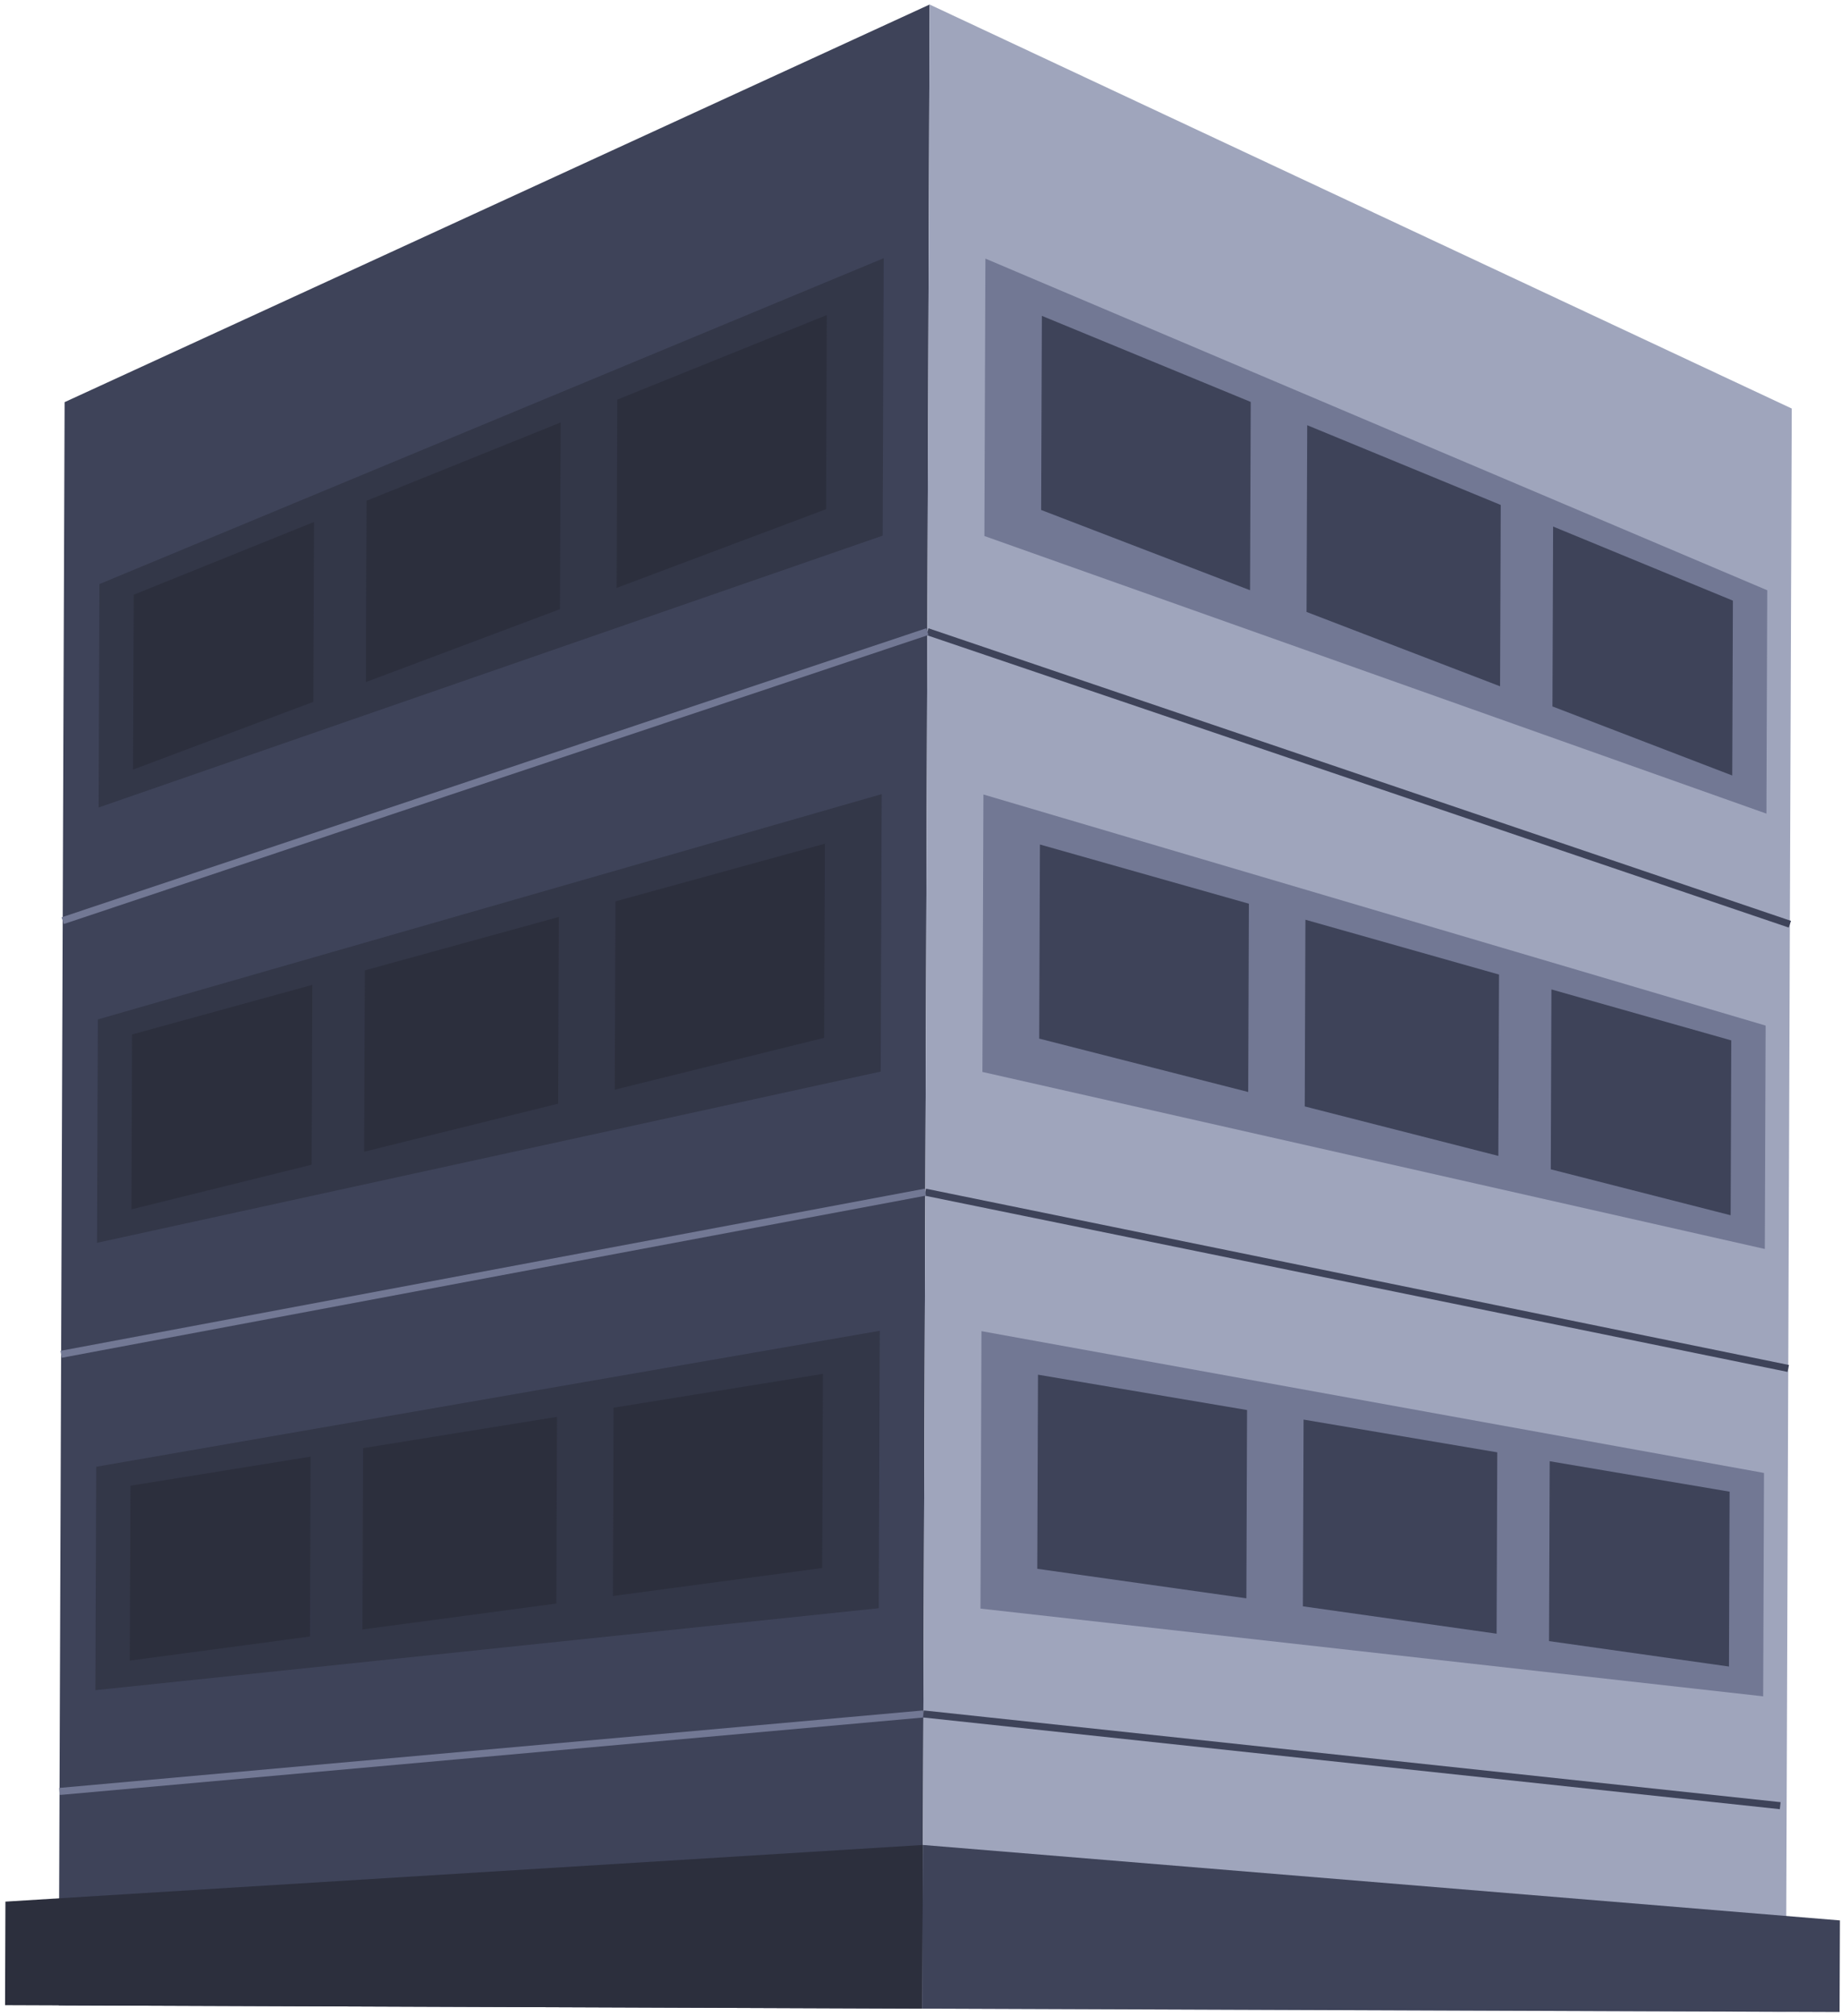 <svg width="264" height="289" viewBox="0 0 264 289" fill="none" xmlns="http://www.w3.org/2000/svg">
<path d="M132.261 287.968L8.423 287.508L9.264 57.655L133.31 0.648L132.261 287.968Z" fill="#3E4359"/>
<path d="M132.261 287.968L256.099 288.423L256.938 58.571L133.31 0.648L132.261 287.968Z" fill="#9FA5BC"/>
<path d="M132.261 287.968L0.725 287.478L0.778 272.629L132.347 264.506L132.261 287.968Z" fill="#2C2F3D"/>
<path d="M132.261 287.968L263.798 288.454L263.846 275.324L132.347 264.506L132.261 287.968Z" fill="#3E4359"/>
<path opacity="0.6" d="M126.574 76.793L14.143 115.765L14.26 83.738L126.72 37.019L126.574 76.793Z" fill="#2C2F3D"/>
<path d="M44.935 100.622L19.083 110.333L19.174 85.264L45.029 74.833L44.935 100.622Z" fill="#2C2F3D"/>
<path d="M80.297 87.335L52.468 97.789L52.563 71.792L80.397 60.567L80.297 87.335Z" fill="#2C2F3D"/>
<path d="M118.46 73L88.422 84.286L88.52 57.29L118.562 45.169L118.46 73Z" fill="#2C2F3D"/>
<path opacity="0.6" d="M126.292 153.627L13.913 178.177L14.031 146.152L126.438 113.85L126.292 153.627Z" fill="#2C2F3D"/>
<path d="M44.691 166.982L18.852 173.38L18.943 148.308L44.787 141.196L44.691 166.982Z" fill="#2C2F3D"/>
<path d="M80.038 158.229L52.222 165.117L52.318 139.12L80.135 131.461L80.038 158.229Z" fill="#2C2F3D"/>
<path d="M118.184 148.789L88.158 156.22L88.257 129.225L118.286 120.96L118.184 148.789Z" fill="#2C2F3D"/>
<path opacity="0.6" d="M126.011 230.563L13.679 242.311L13.797 210.286L126.156 190.791L126.011 230.563Z" fill="#2C2F3D"/>
<path d="M44.444 234.622L18.614 238.075L18.707 213.004L44.538 208.833L44.444 234.622Z" fill="#2C2F3D"/>
<path d="M79.777 229.895L51.973 233.613L52.069 207.617L79.875 203.129L79.777 229.895Z" fill="#2C2F3D"/>
<path d="M117.908 224.8L87.892 228.812L87.991 201.818L118.007 196.97L117.908 224.8Z" fill="#2C2F3D"/>
<path d="M141.161 76.847L253.305 116.648L253.422 84.624L141.307 37.075L141.161 76.847Z" fill="#727894"/>
<path d="M222.623 101.28L248.405 111.182L248.496 86.111L222.717 75.489L222.623 101.28Z" fill="#3E4359"/>
<path d="M187.359 87.732L215.11 98.392L215.206 72.393L187.456 60.963L187.359 87.732Z" fill="#3E4359"/>
<path d="M149.301 73.114L179.257 84.62L179.355 57.624L149.404 45.283L149.301 73.114Z" fill="#3E4359"/>
<path d="M140.88 153.68L253.076 179.062L253.193 147.036L141.023 113.905L140.88 153.68Z" fill="#727894"/>
<path d="M222.381 167.64L248.174 174.227L248.266 149.158L222.475 141.852L222.381 167.64Z" fill="#3E4359"/>
<path d="M187.099 158.625L214.864 165.718L214.959 139.719L187.196 131.858L187.099 158.625Z" fill="#3E4359"/>
<path d="M149.025 148.903L178.994 156.557L179.093 129.562L149.127 121.074L149.025 148.903Z" fill="#3E4359"/>
<path d="M140.599 230.619L252.84 243.199L252.959 211.172L140.743 190.844L140.599 230.619Z" fill="#727894"/>
<path d="M222.134 235.28L247.936 238.926L248.027 213.856L222.228 209.492L222.134 235.28Z" fill="#3E4359"/>
<path d="M186.836 230.293L214.612 234.217L214.708 208.216L186.936 203.523L186.836 230.293Z" fill="#3E4359"/>
<path d="M148.744 224.915L178.728 229.147L178.826 202.151L148.848 197.085L148.744 224.915Z" fill="#3E4359"/>
<path d="M132.689 170.917L256.435 196.19" stroke="#3E4359" stroke-width="1.012" stroke-miterlimit="10"/>
<path d="M132.983 90.555L256.668 132.503" stroke="#3E4359" stroke-width="1.012" stroke-miterlimit="10"/>
<path d="M132.416 245.723L8.534 256.835" stroke="#727894" stroke-width="1.012" stroke-miterlimit="10"/>
<path d="M132.416 245.723L255.284 258.874" stroke="#3E4359" stroke-width="1.012" stroke-miterlimit="10"/>
<path d="M132.689 170.917L8.764 194.164" stroke="#727894" stroke-width="1.012" stroke-miterlimit="10"/>
<path d="M132.983 90.555L8.991 131.996" stroke="#727894" stroke-width="1.012" stroke-miterlimit="10"/>
</svg>
